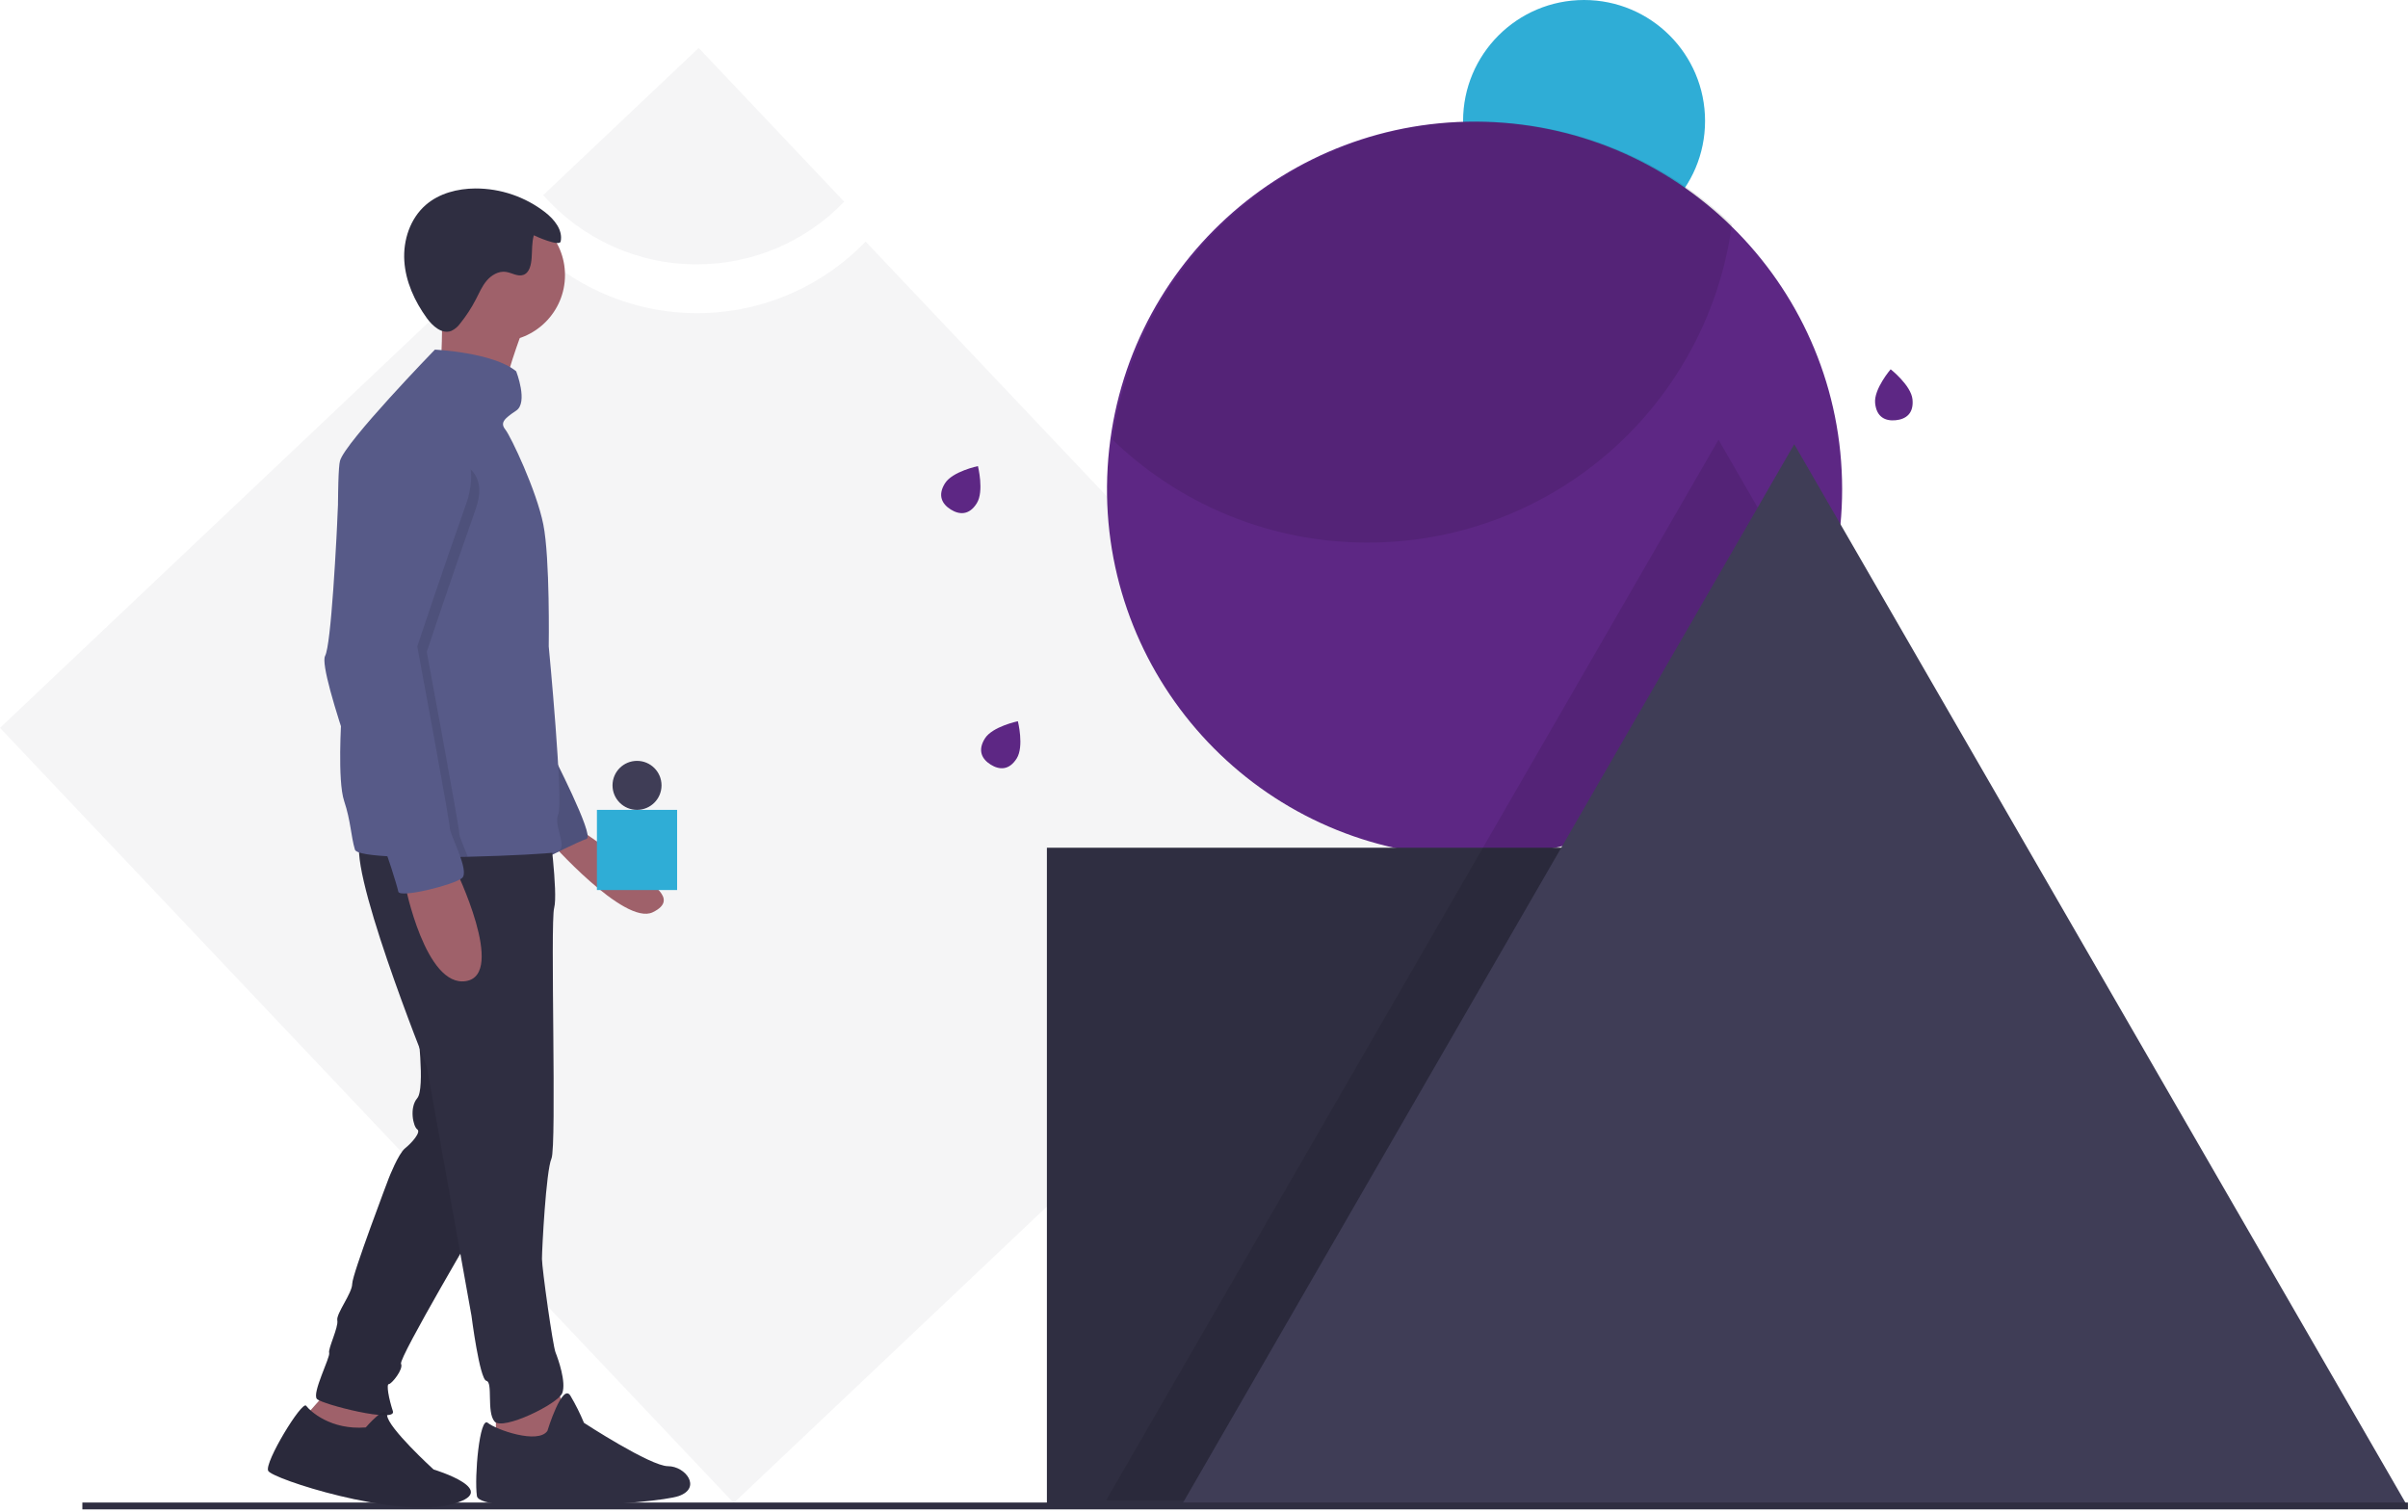 <?xml version="1.0" encoding="UTF-8"?>
<svg width="352px" height="221px" viewBox="0 0 352 221" version="1.1" xmlns="http://www.w3.org/2000/svg" xmlns:xlink="http://www.w3.org/1999/xlink">
    <title>311238C5-7E45-4EC7-A0CD-BBF44D7C598B</title>
    <g id="Page-1" stroke="none" stroke-width="1" fill="none" fill-rule="evenodd">
        <g id="1.040-Book-a-Dev_Wiz_Team_4" transform="translate(-544, -760)" fill-rule="nonzero">
            <g id="Group-5" transform="translate(472, 700)">
                <g id="undraw_forming_ideas_0pav" transform="translate(72, 60)">
                    <path d="M126.536,35.315 C119.912,42.194 110.713,45.989 101.165,45.781 C91.618,45.572 82.593,41.38 76.276,34.218 L0,106.417 L107.259,219.732 L209.496,122.959 L126.536,35.315 Z" id="Path" fill="#12021E" opacity="0.04"></path>
                    <path d="M101.848,38.651 C109.982,38.661 117.768,35.35 123.403,29.484 L102.133,7.013 L79.409,28.523 C85.084,34.97 93.26,38.66 101.848,38.651 Z" id="Path" fill="#12021E" opacity="0.04"></path>
                    <circle id="Oval" fill="#2FADD6" cx="231.558" cy="17.686" r="17.686"></circle>
                    <path d="M269.282,71.513 C269.297,85.767 263.641,99.441 253.562,109.521 C243.483,119.6 229.808,125.256 215.554,125.241 C215.248,125.241 214.942,125.238 214.636,125.231 C213.347,125.212 212.073,125.147 210.807,125.036 C181.863,122.47 160.203,97.358 161.915,68.351 C163.626,39.343 188.089,16.953 217.134,17.808 C246.179,18.664 269.281,42.456 269.282,71.513 L269.282,71.513 Z" id="Path" fill="#5D2784"></path>
                    <path d="M246.691,52.07 C250.059,46.13 252.257,39.6 253.167,32.833 C238.595,18.785 217.364,14.118 198.244,20.761 C179.125,27.403 165.361,44.228 162.637,64.285 C171.462,72.815 182.95,78.054 195.177,79.123 C196.443,79.234 197.717,79.299 199.006,79.318 C199.312,79.325 199.618,79.328 199.924,79.328 C219.29,79.349 237.164,68.931 246.691,52.07 L246.691,52.07 Z" id="Path" fill="#000000" opacity="0.1"></path>
                    <rect id="Rectangle" fill="#2F2E41" x="153.034" y="123.939" width="86.29" height="96.385"></rect>
                    <path d="M266.961,91.572 C260.185,107.476 246.179,119.156 229.315,122.962 L241.279,122.962 L241.279,219.347 L161.69,219.347 L206.355,141.981 L216.59,124.254 L217.335,122.962 L251.21,64.291 L266.961,91.572 Z" id="Path" fill="#000000" opacity="0.1"></path>
                    <polygon id="Path" fill="#3F3D56" points="262.281 64.942 307.136 142.633 351.991 220.323 262.281 220.323 172.572 220.323 217.427 142.633"></polygon>
                    <rect id="Rectangle" fill="#2F2E41" x="12.039" y="219.672" width="339.952" height="1"></rect>
                    <polygon id="Path" fill="#9F616A" points="55.846 204.931 55.252 209.884 51.884 211.469 48.12 210.28 45.544 211.469 44.752 206.913 49.309 201.762"></polygon>
                    <path d="M53.469,208.695 C53.469,208.695 56.54,205.115 56.589,206.905 C56.639,208.695 63.374,214.837 63.374,214.837 C63.374,214.837 73.874,218.007 65.752,219.988 C57.629,221.969 39.799,216.224 39.205,215.035 C38.611,213.846 44.158,204.733 44.752,205.526 C45.346,206.318 48.318,209.092 53.469,208.695 Z" id="Path" fill="#2F2E41"></path>
                    <path d="M60.997,149.857 C60.997,149.857 62.186,159.168 60.997,160.555 C59.808,161.942 60.403,164.715 60.997,165.111 C61.591,165.508 60.205,167.093 59.214,167.885 C58.223,168.677 56.837,172.243 56.837,172.243 C56.837,172.243 51.488,186.309 51.488,187.696 C51.488,189.083 49.11,192.054 49.309,193.045 C49.507,194.035 47.922,197.205 48.12,197.799 C48.318,198.394 45.545,203.743 46.337,204.535 C47.129,205.328 58.025,208.101 57.431,206.318 C56.837,204.535 56.44,202.356 56.837,202.356 C57.233,202.356 59.016,200.177 58.62,199.384 C58.223,198.592 70.506,177.79 70.506,177.79 L60.997,149.857 Z" id="Path" fill="#2F2E41"></path>
                    <path d="M53.469,208.695 C53.469,208.695 56.54,205.115 56.589,206.905 C56.639,208.695 63.374,214.837 63.374,214.837 C63.374,214.837 73.874,218.007 65.752,219.988 C57.629,221.969 39.799,216.224 39.205,215.035 C38.611,213.846 44.158,204.733 44.752,205.526 C45.346,206.318 48.318,209.092 53.469,208.695 Z" id="Path" fill="#000000" opacity="0.1"></path>
                    <path d="M60.997,149.857 C60.997,149.857 62.186,159.168 60.997,160.555 C59.808,161.942 60.403,164.715 60.997,165.111 C61.591,165.508 60.205,167.093 59.214,167.885 C58.223,168.677 56.837,172.243 56.837,172.243 C56.837,172.243 51.488,186.309 51.488,187.696 C51.488,189.083 49.11,192.054 49.309,193.045 C49.507,194.035 47.922,197.205 48.12,197.799 C48.318,198.394 45.545,203.743 46.337,204.535 C47.129,205.328 58.025,208.101 57.431,206.318 C56.837,204.535 56.44,202.356 56.837,202.356 C57.233,202.356 59.016,200.177 58.62,199.384 C58.223,198.592 70.506,177.79 70.506,177.79 L60.997,149.857 Z" id="Path" fill="#000000" opacity="0.1"></path>
                    <polygon id="Path" fill="#9F616A" points="81.204 202.472 83.383 208.019 82.393 215.745 76.053 215.349 72.487 212.179 72.487 205.444"></polygon>
                    <path d="M80.015,209.208 C80.015,209.208 82.195,202.076 83.383,204.057 C84.136,205.329 84.798,206.653 85.364,208.019 C85.364,208.019 95.072,214.358 97.647,214.358 C100.223,214.358 102.6,217.528 99.232,218.717 C95.864,219.906 70.11,221.49 69.714,218.717 C69.318,215.943 70.11,207.028 71.299,208.019 C72.487,209.01 78.629,211.189 80.015,209.208 Z" id="Path" fill="#2F2E41"></path>
                    <path d="M84.968,121.445 C84.968,121.445 93.7,127.379 94.096,128.172 C94.493,128.964 99.559,131.401 95.399,133.382 C91.239,135.363 80.214,122.832 80.214,122.832 L84.968,121.445 Z" id="Path" fill="#9F616A"></path>
                    <path d="M80.61,109.955 C80.61,109.955 86.949,122.238 85.761,122.634 C84.572,123.03 79.817,125.408 79.817,125.408 L77.638,112.927 L80.61,109.955 Z" id="Path" fill="#575A88"></path>
                    <path d="M80.61,109.955 C80.61,109.955 86.949,122.238 85.761,122.634 C84.572,123.03 79.817,125.408 79.817,125.408 L77.638,112.927 L80.61,109.955 Z" id="Path" fill="#000000" opacity="0.1"></path>
                    <path d="M80.214,120.257 C80.214,120.257 81.6,130.558 81.006,132.738 C80.412,134.917 81.402,167.605 80.61,169.388 C79.817,171.171 79.223,182.661 79.223,184.048 C79.223,185.435 80.808,196.727 81.204,197.717 C81.6,198.708 82.789,202.076 82.195,203.661 C81.6,205.245 73.478,209.208 72.289,207.821 C71.101,206.434 72.091,202.076 71.101,201.878 C70.11,201.679 68.921,192.368 68.921,192.368 L62.384,155.916 C62.384,155.916 50.101,125.408 52.875,122.436 C55.648,119.464 80.214,120.257 80.214,120.257 Z" id="Path" fill="#2F2E41"></path>
                    <circle id="Oval" fill="#9F616A" cx="72.884" cy="40.221" r="9.707"></circle>
                    <path d="M76.449,48.145 C76.449,48.145 73.28,56.466 73.676,58.249 C74.072,60.032 64.365,55.079 64.365,55.079 C64.365,55.079 64.959,45.372 64.365,42.796 C63.771,40.221 76.449,48.145 76.449,48.145 Z" id="Path" fill="#9F616A"></path>
                    <path d="M49.832,102.35 C49.875,104.012 49.903,105.002 49.903,105.002 C49.903,105.002 49.309,114.115 50.299,117.087 C51.29,120.059 51.29,122.238 51.884,124.219 C52.058,124.795 54.43,125.104 57.76,125.241 C60.815,125.366 64.676,125.348 68.383,125.263 C74.52,125.12 80.241,124.791 81.204,124.615 C83.383,124.219 80.808,120.851 81.6,119.068 C82.393,117.285 80.214,94.503 80.214,94.503 C80.214,94.503 80.412,81.625 79.421,76.673 C78.431,71.72 74.667,63.796 73.874,62.805 C73.082,61.815 73.676,61.22 75.459,60.032 C77.242,58.843 75.459,54.286 75.459,54.286 C72.091,51.513 63.572,51.117 63.572,51.117 C63.572,51.117 50.497,64.588 49.705,67.362 C49.225,69.038 49.398,82.426 49.608,92.763 C49.689,96.652 49.774,100.111 49.832,102.35 Z" id="Path" fill="#575A88"></path>
                    <path d="M66.544,126.992 C66.544,126.992 74.072,142.445 68.129,143.435 C62.186,144.426 59.214,129.37 59.214,129.37 L66.544,126.992 Z" id="Path" fill="#9F616A"></path>
                    <path d="M81.96,35.3 C82.304,33.635 81.031,32.079 79.691,31.033 C76.772,28.77 73.182,27.545 69.489,27.554 C66.891,27.568 64.209,28.255 62.246,29.957 C59.955,31.941 58.91,35.123 59.103,38.147 C59.295,41.171 60.61,44.04 62.384,46.496 C63.236,47.675 64.603,48.896 65.964,48.382 C66.496,48.133 66.953,47.747 67.288,47.264 C68.161,46.181 68.921,45.012 69.558,43.776 C70.045,42.829 70.466,41.832 71.157,41.022 C71.847,40.212 72.884,39.603 73.938,39.748 C74.809,39.868 75.663,40.481 76.494,40.193 C77.418,39.873 77.641,38.691 77.715,37.716 C77.795,36.647 77.738,35.409 78.035,34.398 C78.36,34.572 81.801,36.098 81.96,35.3 Z" id="Path" fill="#2F2E41"></path>
                    <path d="M49.832,102.35 C52.05,110.351 57.14,123.837 57.431,124.417 C57.504,124.566 57.619,124.857 57.76,125.241 C60.815,125.366 64.676,125.348 68.383,125.263 C67.808,123.761 67.138,122.311 67.138,121.842 C67.138,120.851 62.384,95.295 62.384,95.295 C62.384,95.295 66.148,84.003 69.516,74.494 C72.884,64.984 59.511,66.866 59.511,66.866 C52.379,65.083 51.092,68.154 51.092,68.154 C51.092,68.154 50.464,84.855 49.608,92.763 C49.388,94.79 49.154,96.238 48.912,96.682 C48.595,97.262 49.023,99.445 49.832,102.35 Z" id="Path" fill="#000000" opacity="0.1"></path>
                    <path d="M62.384,60.428 C62.384,60.428 71.497,64.192 68.129,73.701 C64.761,83.21 60.997,94.503 60.997,94.503 C60.997,94.503 65.752,120.059 65.752,121.049 C65.752,122.04 68.723,127.389 67.535,128.379 C66.346,129.37 58.422,131.351 58.223,130.36 C58.025,129.37 56.441,124.417 56.044,123.625 C55.648,122.832 46.337,98.069 47.526,95.889 C48.4,94.286 49.168,79.594 49.512,71.945 C49.674,67.505 52.166,63.48 56.068,61.357 C57.915,60.378 60.066,59.848 62.384,60.428 Z" id="Path" fill="#575A88"></path>
                    <rect id="Rectangle" fill="#2FADD6" x="87.258" y="118.403" width="11.722" height="11.722"></rect>
                    <circle id="Oval" fill="#3F3D56" cx="93.12" cy="114.821" r="3.582"></circle>
                    <path d="M148.623,110.881 C147.525,112.632 146.101,112.591 144.816,111.786 C143.532,110.981 142.874,109.717 143.972,107.965 C145.07,106.214 148.792,105.444 148.792,105.444 C148.792,105.444 149.721,109.13 148.623,110.881 Z" id="Path" fill="#5D2784"></path>
                    <path d="M279.567,58.393 C279.77,60.45 278.618,61.289 277.109,61.438 C275.601,61.587 274.307,60.989 274.104,58.932 C273.901,56.875 276.374,53.989 276.374,53.989 C276.374,53.989 279.363,56.336 279.567,58.393 Z" id="Path" fill="#5D2784"></path>
                    <path d="M142.783,73.582 C141.685,75.333 140.26,75.292 138.976,74.487 C137.692,73.682 137.034,72.418 138.132,70.666 C139.23,68.915 142.952,68.145 142.952,68.145 C142.952,68.145 143.881,71.83 142.783,73.582 Z" id="Path" fill="#5D2784"></path>
                </g>
            </g>
        </g>
    </g>
</svg>